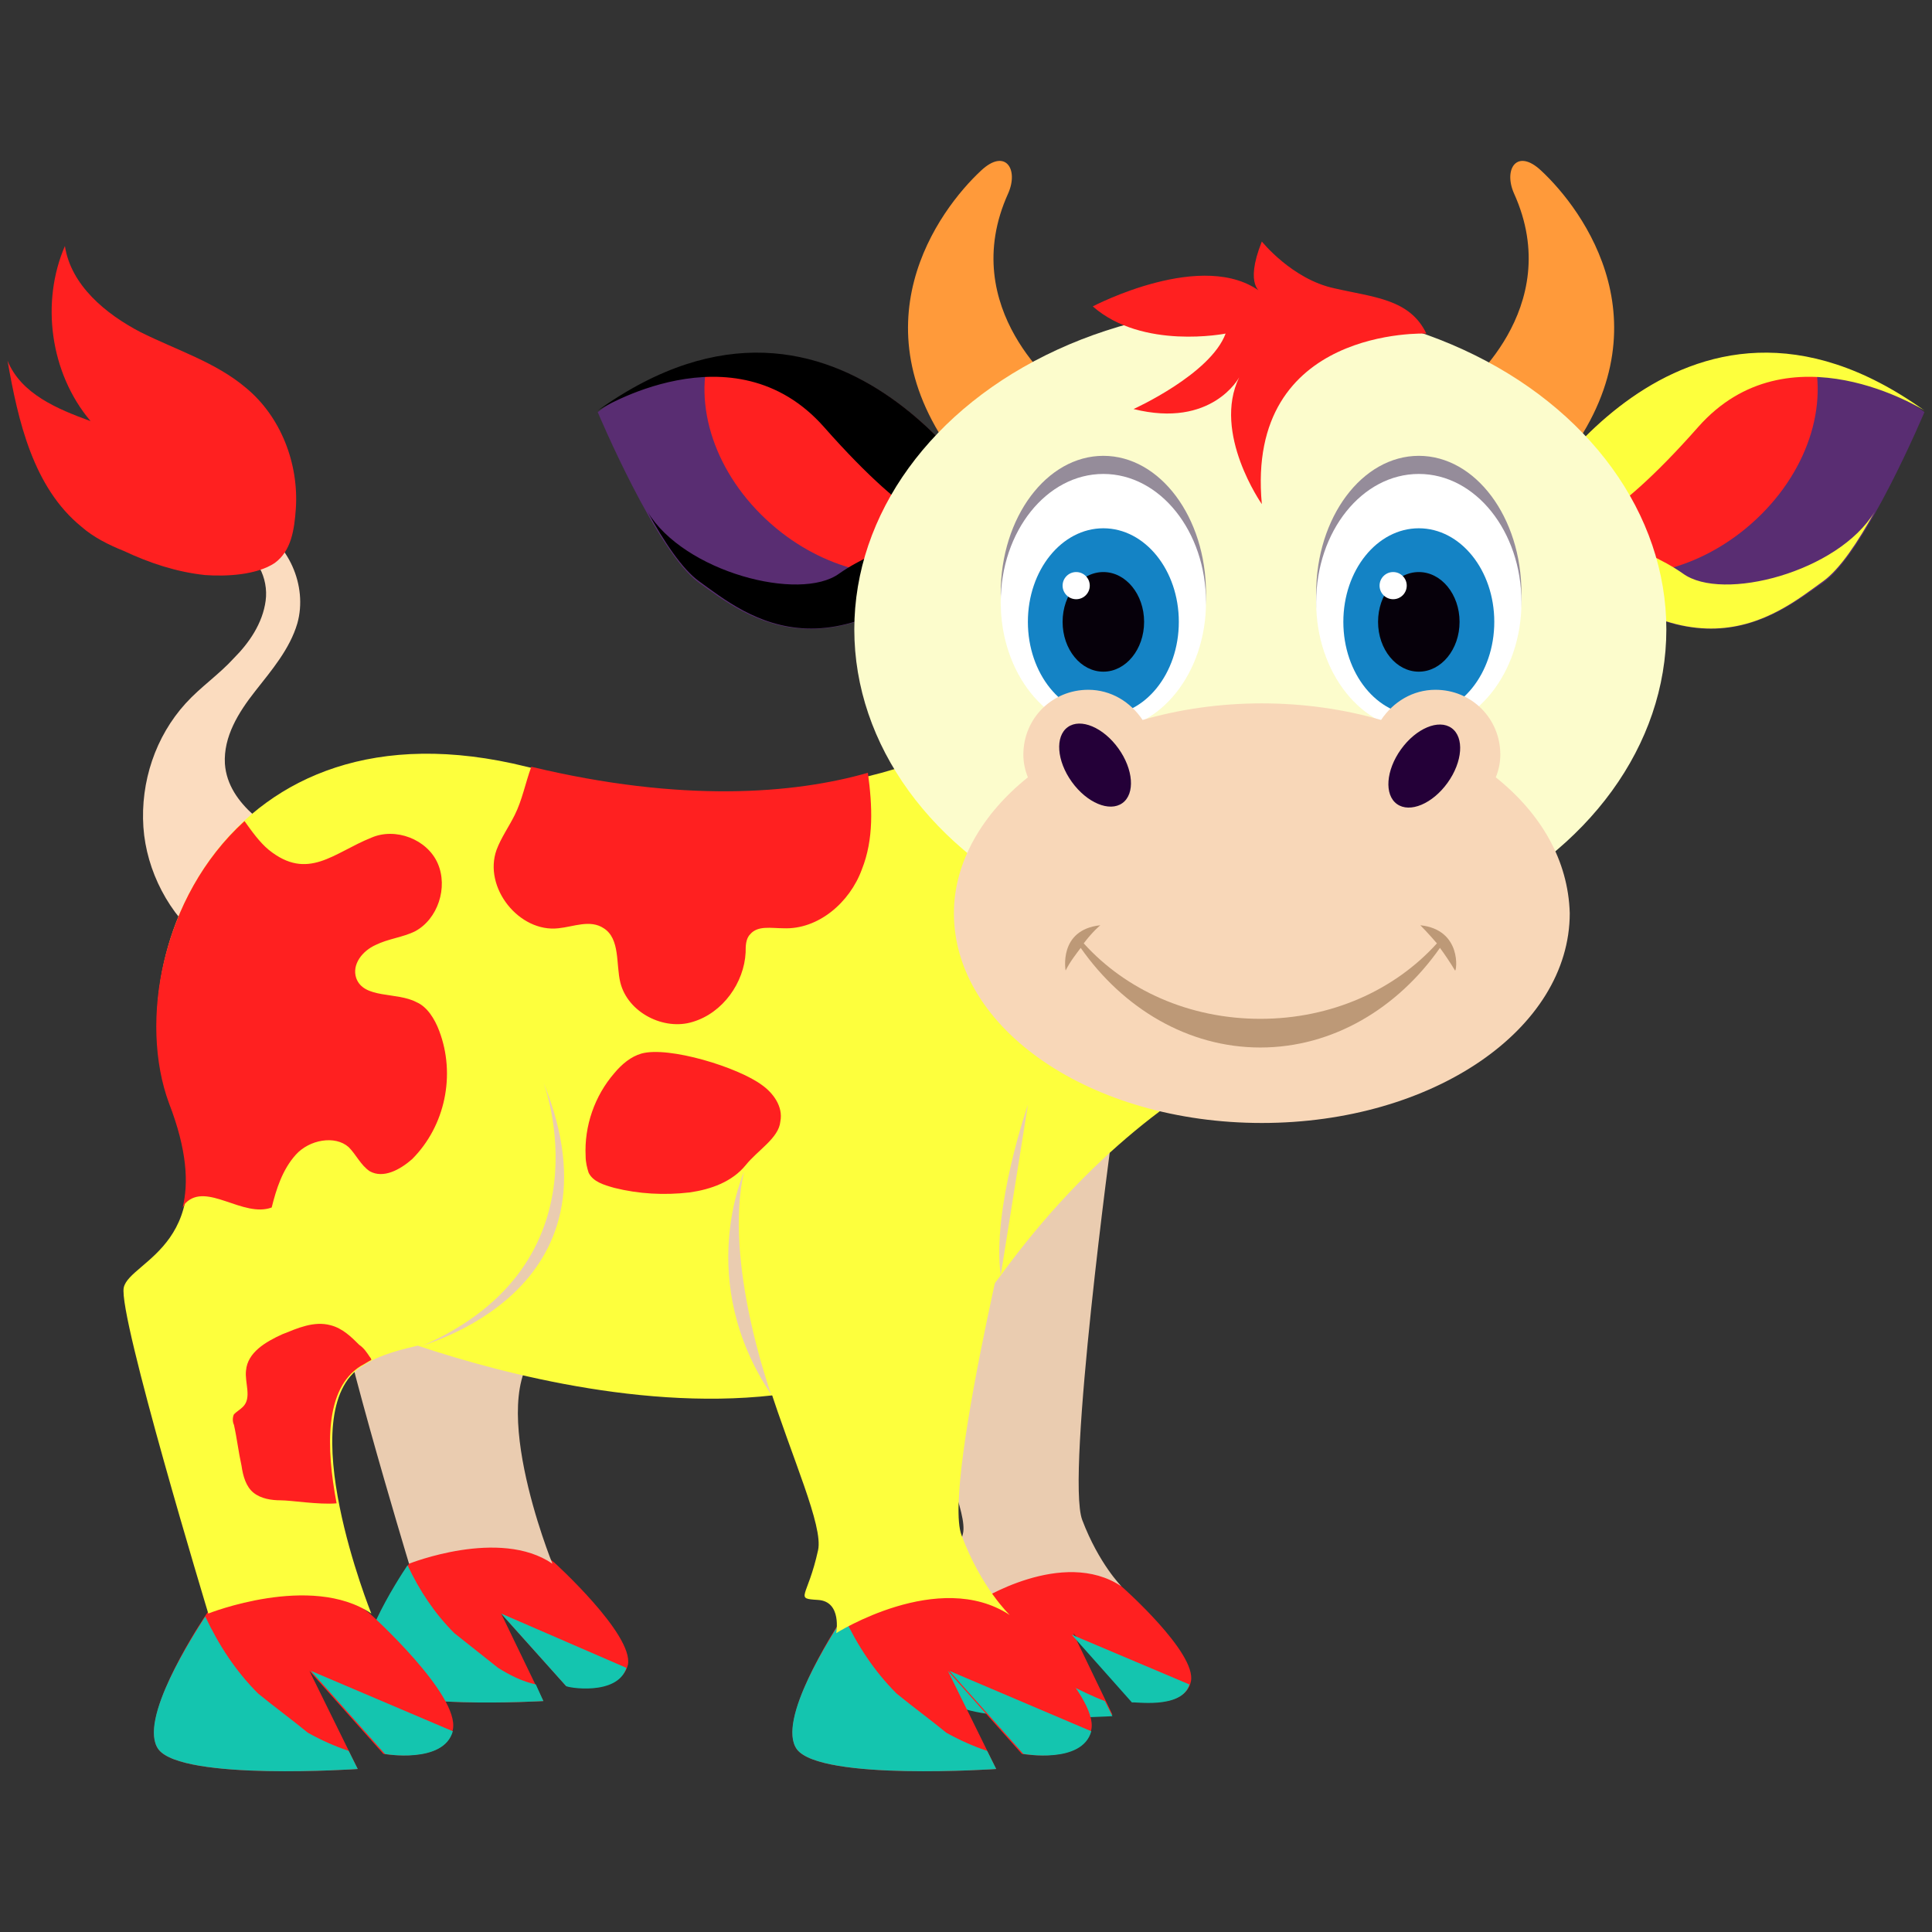 <svg xmlns="http://www.w3.org/2000/svg" viewBox="0 0 128 128" id="Cow"><rect x="0" y="0" width="128" height="128" fill="#333333" stroke="none"/><path fill="#ff2020" d="M27.1 103.6s-4.2 6.1-2.8 7.9 11.7 1.2 11.7 1.2l-2.8-5.8 4.3 4.8s3.6.6 4.1-1.4c.4-2-4.9-6.8-4.9-6.8l-6-4.7-3.6 4.8z" class="color3f3f3f svgShape"></path><path fill="#14c5af" d="M33 110.5c-1-.8-1.9-1.5-2.9-2.3-1.3-1.3-2.3-2.8-3.1-4.5-.6.9-4 6.1-2.7 7.8 1.4 1.8 11.7 1.2 11.7 1.2l-.5-1.1c-.9-.2-1.7-.6-2.5-1.1zM41.5 110.5l-8.3-3.6 4.3 4.8c0 .1 3.4.7 4-1.2z" class="color242424 svgShape"></path><path fill="#ff2020" d="M13.7 106.9s-4.7 6.9-3.2 9c1.6 2.1 13.2 1.3 13.2 1.3l-3.2-6.5 4.9 5.5s4.1.7 4.6-1.6-5.5-7.7-5.5-7.7l-6.8-5.3-4 5.3z" class="color3f3f3f svgShape"></path><path fill="#14c5af" d="M20.4 114.8c-1.1-.9-2.2-1.7-3.3-2.6-1.5-1.5-2.6-3.2-3.5-5.1-.7 1.1-4.5 6.9-3.1 8.8 1.6 2.1 13.2 1.3 13.2 1.3l-.6-1.2c-.9-.3-1.8-.7-2.7-1.2zM30 114.7l-9.4-4 4.9 5.5c-.1 0 3.9.7 4.5-1.5z" class="color242424 svgShape"></path><path fill="#ff2020" d="M65.4 105.1s-3.9 5.7-2.6 7.4c1.3 1.7 10.9 1.1 10.9 1.1l-2.6-5.4 4 4.5s3.4.6 3.8-1.3-4.6-6.3-4.6-6.3l-5.6-4.4-3.3 4.4z" class="color3f3f3f svgShape"></path><path fill="#14c5af" d="M70.8 111.6l-2.7-2.1c-1.2-1.2-2.2-2.6-2.8-4.2-.6.9-3.7 5.7-2.5 7.3 1.3 1.7 10.9 1.1 10.9 1.1l-.5-1c-.8-.3-1.6-.7-2.4-1.1zM78.8 111.6l-7.8-3.3 4 4.5c0-.1 3.3.5 3.8-1.2z" class="color242424 svgShape"></path><path fill="#fbdcbf" d="M14.9 50.6c-.1-1.8.9-3.4 2-4.8s2.3-2.8 2.8-4.5c.7-2.5-.6-5.4-2.9-6.5-.4.5-.8.9-1.2 1.4 1.4.5 2.2 2.1 2 3.6s-1.1 2.8-2.1 3.8c-1 1.1-2.2 1.9-3.2 3-2 2.2-3 5.2-2.8 8.2.2 2.9 1.7 5.8 4 7.6 1.6-1 6-3.8 5.9-6.1-.1-1.3-1.7-1.6-2.6-2.3-1-.9-1.8-2-1.9-3.4z" class="colorfbc4bf svgShape"></path><path fill="#eaccb0" d="M36.1 89.1c-4.3 2.7.5 14.5.5 14.5-3.5-2.4-9.5 0-9.5 0s-5.3-17.5-4.9-19.1l13.9 4.6zM61 81.7c-4.1 5.1 3.4 17.3 2.8 19.9-.6 2.6-1.4 2.6 0 2.7 1.4.1 1 1.8 1 1.8s5.6-3.6 9.5-1c0 0-1.5-1.5-2.6-4.4s2-25.7 2-25.7" class="coloreac2b0 svgShape"></path><path fill="#fdff3d" d="M24 87.8s30.4 12.9 42.3-3.3c11.8-16.2 25-17.5 25-17.5L65 48.4s-10 7.3-30.1 2.4C14.8 45.8 7.7 63.7 11.3 73c3.6 9.4-2.7 10.5-3.1 12.3-.4 1.8 5.6 21.6 5.6 21.6s6.8-2.7 10.8 0c0 0-5.4-13.4-.6-16.4 4.8-3.1 12.6 1 12.6-16.1" class="colorf4d5c9 svgShape"></path><path fill="#ff9a3a" d="M70.3 25.9s-7-5.4-3.5-13.1c.7-1.6-.2-3-1.8-1.5-2.8 2.6-8.6 10.4-1.3 19.5l6.6-4.9zM96.8 25.9s7-5.4 3.5-13.1c-.7-1.6.2-3 1.8-1.5 2.8 2.6 8.6 10.4 1.3 19.5l-6.6-4.9z" class="colorb49078 svgShape"></path><path fill="#592d72" d="M66.2 34.3s-10.3-18.8-26.6-7c0 0 3.9 9.3 6.7 11.3 3.1 2.2 9.2 7.4 19.9-4.3z" class="color595959 svgShape"></path><path fill="#ff2020" d="M46.9 23.8c-.9 3.8.9 8.4 4.9 11.5 3.5 2.7 7.7 3.4 11.1 2.3 1.1-.9 2.2-2 3.4-3.3-.1 0-7.4-13.3-19.4-10.5z" class="color3f3f3f svgShape"></path><g fill="#fdff3d" class="colorf4d5c9 svgShape"><path d="M42.4 33.2c.1.1.1.2.2.3-.1-.1-.1-.2-.2-.3zM39.6 27.2s9-5.7 15 1.1 8.2 6.7 8.2 6.7-4.5 1.1-7.2 3c-2.6 1.9-10.3-.1-12.7-4.1 1.1 2 2.3 3.8 3.4 4.6 3.2 2.3 9.2 7.5 19.9-4.3 0 .1-10.3-18.7-26.6-7z" fill="#000000" class="color000000 svgShape"></path></g><path fill="#592d72" d="M100.9 34.3s10.3-18.8 26.6-7c0 0-3.9 9.3-6.7 11.3-3.2 2.2-9.2 7.4-19.9-4.3z" class="color595959 svgShape"></path><path fill="#ff2020" d="M120.2 23.8c.9 3.8-.9 8.4-4.9 11.5-3.5 2.7-7.7 3.4-11.1 2.3-1.1-.9-2.2-2-3.4-3.3.1 0 7.4-13.3 19.4-10.5z" class="color3f3f3f svgShape"></path><path fill="#fdff3d" d="M124.7 33.2c-.1.1-.1.2-.2.3.1-.1.1-.2.2-.3zM127.5 27.2s-9-5.7-15 1.1-8.2 6.7-8.2 6.7 4.5 1.1 7.2 3c2.6 1.9 10.3-.1 12.7-4.1-1.1 2-2.3 3.8-3.4 4.6-3.2 2.3-9.2 7.5-19.9-4.3 0 .1 10.3-18.7 26.6-7z" class="colorf4d5c9 svgShape"></path><ellipse cx="83.5" cy="41.7" fill="#fcfccc" rx="26.9" ry="21.4" class="colorfcdbcc svgShape"></ellipse><ellipse cx="73.1" cy="39.3" fill="#958c9a" rx="6.8" ry="9.1" class="color9a918c svgShape"></ellipse><ellipse cx="73.1" cy="39.9" fill="#ffffff" rx="6.8" ry="8.5" class="colorffffff svgShape"></ellipse><ellipse cx="73.1" cy="41.2" fill="#1483c5" rx="5" ry="6.2" class="color3e8096 svgShape"></ellipse><ellipse cx="73.1" cy="41.2" fill="#06000a" rx="2.7" ry="3.3" class="color000a02 svgShape"></ellipse><circle cx="71.3" cy="38.8" r=".9" fill="#ffffff" class="colorffffff svgShape"></circle><ellipse cx="94" cy="39.3" fill="#958c9a" rx="6.8" ry="9.1" class="color9a918c svgShape"></ellipse><ellipse cx="94" cy="39.9" fill="#ffffff" rx="6.8" ry="8.5" class="colorffffff svgShape"></ellipse><ellipse cx="94" cy="41.2" fill="#1483c5" rx="5" ry="6.2" class="color3e8096 svgShape"></ellipse><ellipse cx="94" cy="41.2" fill="#06000a" rx="2.7" ry="3.3" class="color000a02 svgShape"></ellipse><circle cx="92.3" cy="38.8" r=".9" fill="#ffffff" class="colorffffff svgShape"></circle><path fill="#f8d7b8" d="M99.1 51.5c.2-.5.3-1 .3-1.5 0-2.4-1.9-4.3-4.3-4.3-1.5 0-2.8.8-3.6 2-2.4-.7-5.1-1.1-7.9-1.1s-5.5.4-7.9 1.1c-.8-1.2-2.1-2-3.6-2-2.4 0-4.3 1.9-4.3 4.3 0 .5.1 1 .3 1.5-3 2.4-4.9 5.6-4.9 9 0 7.7 9.1 13.9 20.4 13.9S104 68.2 104 60.5c-.1-3.5-1.9-6.6-4.9-9z" class="colorf8b8c9 svgShape"></path><ellipse cx="72.6" cy="50.7" fill="#240038" rx="3.1" ry="1.9" transform="scale(-1) rotate(54.277 98.927 -141.586)" class="color380000 svgShape"></ellipse><ellipse cx="94.4" cy="50.8" fill="#240038" rx="3.1" ry="1.9" transform="rotate(125.718 94.393 50.767)" class="color380000 svgShape"></ellipse><path fill="#bd9977" d="M94.1 61.3s.5.5 1.1 1.2c-2.8 3.1-7 5-11.7 5s-8.9-1.9-11.7-5c.6-.8 1.1-1.2 1.1-1.2-2.8.3-2.3 3-2.3 3 .3-.6.7-1.1 1-1.5 2.8 4 7.1 6.6 11.9 6.6s9.1-2.6 11.9-6.6c.3.4.7 1 1 1.5.1.1.5-2.7-2.3-3z" class="colorbd7782 svgShape"></path><path fill="#ff2020" d="M94.5 22.1s-12-.5-10.9 11.3c0 0-3.3-4.7-1.5-8.4 0 0-1.8 3.4-7 2.1 0 0 5.1-2.3 6.1-5 0 0-5.5 1.1-8.8-1.8 0 0 7.4-3.9 11.2-.9 0 0-1.2-.4 0-3.4 0 0 2 2.5 4.8 3.1 2.6.6 5 .7 6.1 3z" class="color3f3f3f svgShape"></path><g fill="#000000" class="color000000 svgShape"><path fill="#ff2020" d="M56 106.9s-4.7 6.9-3.2 9c1.6 2.1 13.2 1.3 13.2 1.3l-3.2-6.5 4.9 5.5s4.1.7 4.6-1.6-5.5-7.7-5.5-7.7l-6.8-5.3-4 5.3z" class="color3f3f3f svgShape"></path><path fill="#14c5af" d="M62.7 114.8c-1.1-.9-2.2-1.7-3.3-2.6-1.5-1.5-2.6-3.2-3.5-5.1-.7 1.1-4.5 6.9-3.1 8.8 1.6 2.1 13.2 1.3 13.2 1.3l-.6-1.2c-.9-.3-1.8-.7-2.7-1.2zM72.3 114.7l-9.4-4 4.9 5.5s3.9.7 4.5-1.5z" class="color242424 svgShape"></path></g><path fill="#fdff3d" d="M50.8 78.5c-4.9 6.2 4.1 21 3.4 24.2-.7 3.2-1.6 3.2 0 3.3 1.6.1 1.2 2.2 1.2 2.2s6.8-4.3 11.5-1.2c0 0-1.9-1.8-3.2-5.3S68 76.1 68 76.1" class="colorf4d5c9 svgShape"></path><path fill="#ff2020" d="M23.1 76c.5.5.8 1.2 1.4 1.6.9.5 2-.1 2.8-.8 2.2-2.2 2.9-5.6 1.8-8.5-.3-.8-.8-1.6-1.5-1.9-1.3-.7-3.5-.2-4-1.6-.3-.9.4-1.8 1.3-2.2.8-.4 1.8-.5 2.6-.9 1.5-.8 2.2-2.9 1.5-4.5s-2.8-2.4-4.4-1.7c-2.5 1-4.2 2.9-6.8.8-.6-.5-1.1-1.2-1.6-1.9-5.5 5-7 13.3-5 18.7 1.2 3.1 1.3 5.3.9 6.9.1-.1.1-.2.2-.3 1.4-1.4 3.8 1 5.7.3.3-1.2.7-2.5 1.6-3.5.9-1 2.6-1.3 3.5-.5zM35.2 50.8c-.4 1.1-.6 2.2-1.1 3.2-.4.8-.9 1.5-1.2 2.3-.9 2.5 1.5 5.5 4.1 5.2 1-.1 2.1-.6 3 0 1.1.7.8 2.4 1.1 3.6.5 2 2.9 3.2 4.8 2.6 2-.6 3.4-2.6 3.5-4.6 0-.4 0-.9.3-1.2.5-.6 1.4-.4 2.2-.4 2.3.1 4.4-1.7 5.2-3.9.8-2 .7-4.2.4-6.4-4.9 1.4-12.3 2-22.3-.4zM42.5 69.8c-.7.2-1.3.7-1.8 1.3-1.3 1.5-2 3.5-1.9 5.5 0 .4.1.8.2 1.1.3.6 1 .8 1.7 1 1.6.4 3.3.5 5 .3 1.4-.2 2.8-.7 3.7-1.8.8-1 2.2-1.8 2.3-2.9.2-1-.5-1.9-1.2-2.4-1.6-1.2-6.2-2.6-8-2.1zM24.5 89.9c-.2-.3-.4-.6-.7-.8-.5-.5-1.1-1.1-1.9-1.3-1.1-.3-2.2.2-3.2.6-1.1.5-2.3 1.2-2.4 2.4-.1.8.4 1.8-.2 2.4-.2.2-.4.3-.6.5-.1.2-.1.5 0 .7.2.9.3 1.8.5 2.7.1.7.3 1.4.8 1.8s1.2.5 1.8.5c.7 0 2.5.3 3.7.2-.7-3.7-.8-7.6 1.6-9.1.2-.1.5-.3.7-.4 0 0 0-.1-.1-.2zM16.3 25.7c-2-1.7-4.6-2.5-7-3.7-2.3-1.2-4.6-3.1-5-5.7-1.6 3.7-1 8.4 1.7 11.6-2.2-.8-4.6-1.8-5.5-4 .7 4 1.7 8.4 4.9 11 .8.7 1.8 1.2 2.8 1.6 1.7.8 3.5 1.4 5.4 1.6 1.4.1 3.4 0 4.6-.8 1.1-.8 1.3-2.2 1.4-3.6.2-3-1-6.1-3.3-8z" class="color3f3f3f svgShape"></path><path fill="#eaccb0" d="M66.3 84.5l1.8-11.3s-2.4 6.9-1.8 11.3zM51.1 92.4s-3.2-8.8-1.8-14.8c0 .1-3.3 7.2 1.8 14.8zM36 71.7s4.6 12-8.1 17.5c-.1-.1 13.8-3.5 8.1-17.5z" class="coloreac2b0 svgShape"></path></svg>